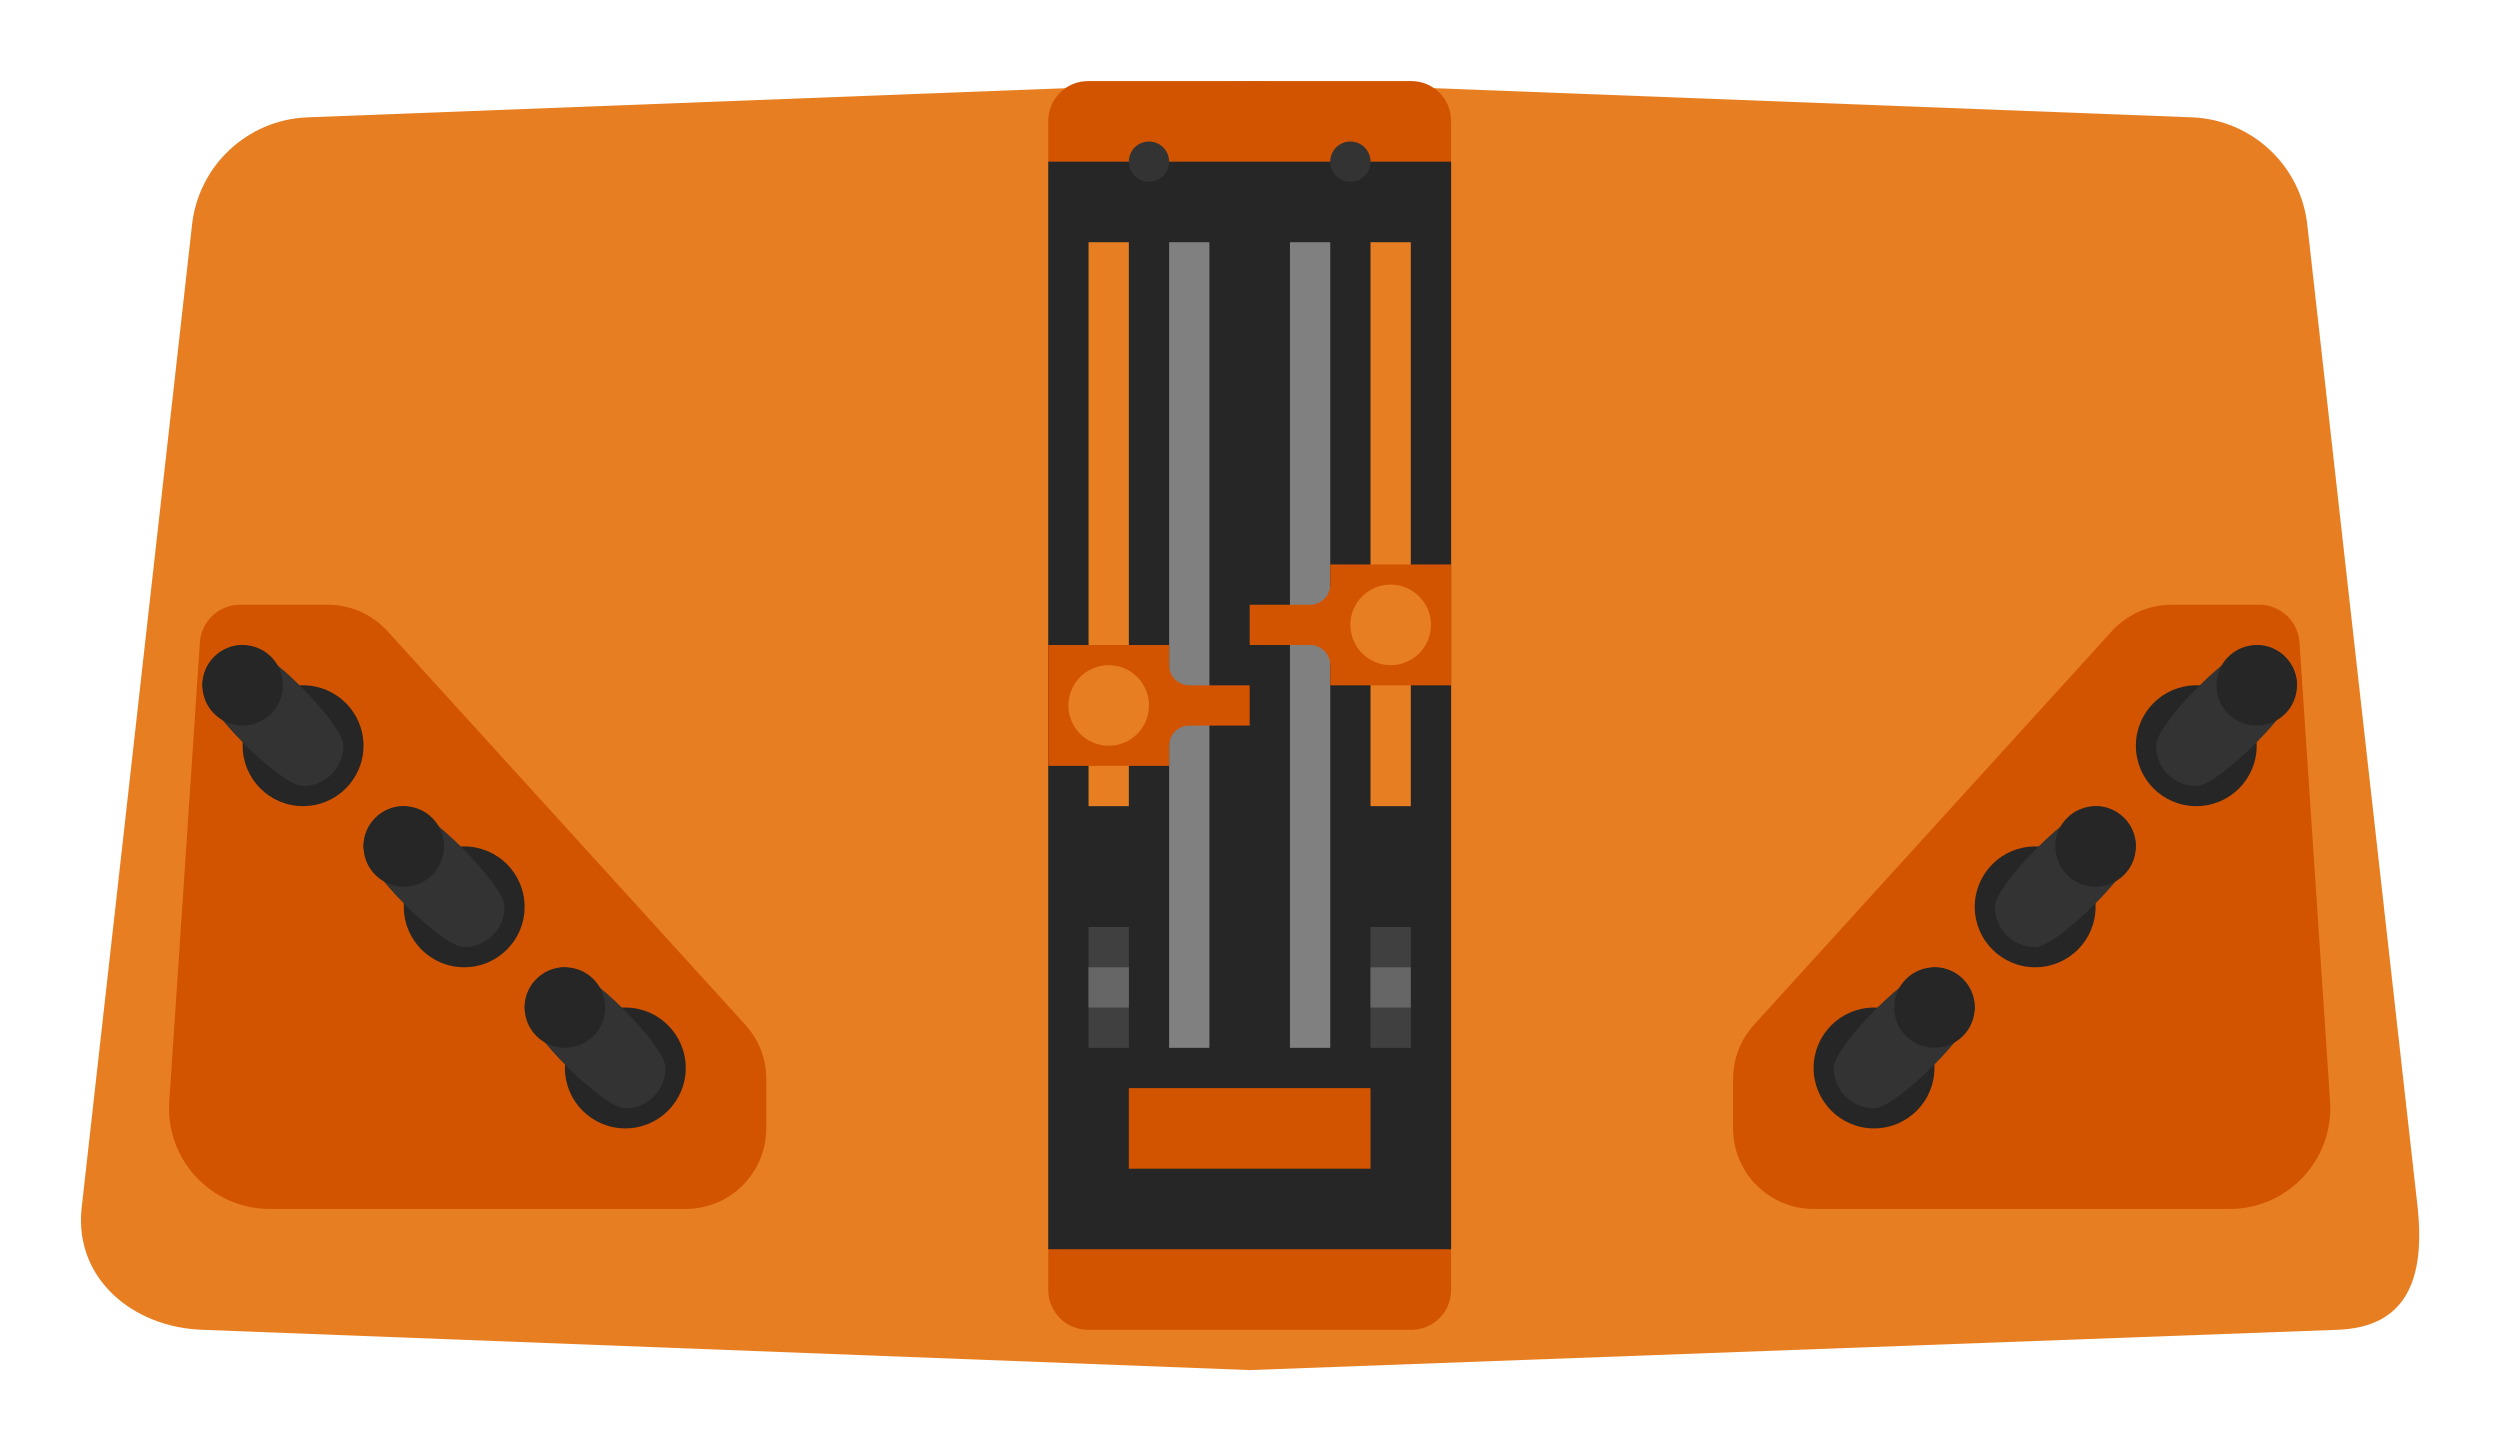 <?xml version="1.0" encoding="UTF-8" standalone="no"?>
<svg
   xmlns:dc="http://purl.org/dc/elements/1.1/"
   xmlns:cc="http://creativecommons.org/ns#"
   xmlns:rdf="http://www.w3.org/1999/02/22-rdf-syntax-ns#"
   xmlns:svg="http://www.w3.org/2000/svg"
   xmlns="http://www.w3.org/2000/svg"
   viewBox="0 0 330.925 192.007"
   height="192.007"
   width="330.925"
   xml:space="preserve"
   id="svg2"
   version="1.1"><defs
     id="defs6"><clipPath
       id="clipPath18"
       clipPathUnits="userSpaceOnUse"><path
         id="path16"
         d="M 0,256 H 256 V 0 H 0 Z" /></clipPath><clipPath
       id="clipPath26"
       clipPathUnits="userSpaceOnUse"><path
         id="path24"
         d="M 3.903,200.003 H 252.097 V 55.997 H 3.903 Z" /></clipPath></defs><g
     transform="matrix(1.333,0,0,-1.333,-5.204,266.67)"
     id="g10"><g
       id="g12"><g
         clip-path="url(#clipPath18)"
         id="g14"><g
           id="g20"><g
             id="g22" /><g
             id="g34"><g
               style="opacity:0.5"
               id="g32"
               clip-path="url(#clipPath26)"><g
                 id="g30"
                 transform="translate(251.919,80.799)"><path
                   id="path28"
                   style="fill:#ffffff;fill-opacity:1;fill-rule:nonzero;stroke:none"
                   d="m 0,0 -0.005,0.049 -0.006,0.048 -10.956,97.564 c -1.012,9.85 -9.225,17.558 -19.126,17.939 l -73.574,2.83 c -1.343,0.51 -2.771,0.774 -4.23,0.774 h -32.126 c -1.46,0 -2.889,-0.264 -4.231,-0.774 l -73.574,-2.83 c -9.901,-0.381 -18.113,-8.089 -19.127,-17.939 L -247.911,0.097 -247.916,0.049 -247.921,0 c -0.51,-5.104 1.044,-10.015 4.377,-13.827 3.686,-4.218 9.266,-6.756 15.308,-6.964 l 103.968,-3.999 0.302,-0.012 0.301,0.012 108.001,4 c 6.224,0.214 9.873,2.936 11.835,5.18 C -0.574,-11.887 0.678,-6.781 0,0" /></g></g></g></g><g
           transform="translate(244,80)"
           id="g36"><path
             id="path38"
             style="fill:#e77f22;fill-opacity:1;fill-rule:nonzero;stroke:none"
             d="m 0,0 -10.961,97.604 c -0.596,5.96 -5.494,10.567 -11.478,10.797 L -116,112 l -93.561,-3.599 c -5.984,-0.23 -10.882,-4.837 -11.479,-10.797 L -232,0 c -0.69,-6.9 5.069,-11.761 12,-12 l 104,-4 108,4 c 6.931,0.239 8.69,5.1 8,12" /></g><g
           transform="translate(77.919,98.288)"
           id="g40"><path
             id="path42"
             style="fill:#d35400;fill-opacity:1;fill-rule:nonzero;stroke:none"
             d="m 0,0 -35.539,39.093 c -1.516,1.668 -3.666,2.619 -5.919,2.619 h -8.719 c -2.106,0 -3.851,-1.633 -3.991,-3.734 l -3.04,-45.601 c -0.385,-5.772 4.193,-10.665 9.978,-10.665 h 41.311 c 4.418,0 8,3.582 8,8 v 4.907 C 2.081,-3.391 1.339,-1.472 0,0" /></g><g
           transform="translate(40,126)"
           id="g44"><path
             id="path46"
             style="fill:#262626;fill-opacity:1;fill-rule:nonzero;stroke:none"
             d="m 0,0 c 0,-3.313 -2.687,-6 -6,-6 -3.313,0 -6,2.687 -6,6 0,3.313 2.687,6 6,6 3.313,0 6,-2.687 6,-6" /></g><g
           transform="translate(28,136)"
           id="g48"><path
             id="path50"
             style="fill:#333333;fill-opacity:1;fill-rule:nonzero;stroke:none"
             d="m 0,0 c -2.209,0 -4,-1.791 -4,-4 0,-2.209 7.791,-10 10,-10 2.209,0 4,1.791 4,4 C 10,-7.791 2.209,0 0,0" /></g><g
           transform="translate(32,132)"
           id="g52"><path
             id="path54"
             style="fill:#262626;fill-opacity:1;fill-rule:nonzero;stroke:none"
             d="m 0,0 c 0,-2.209 -1.791,-4 -4,-4 -2.209,0 -4,1.791 -4,4 0,2.209 1.791,4 4,4 2.209,0 4,-1.791 4,-4" /></g><g
           transform="translate(56,110)"
           id="g56"><path
             id="path58"
             style="fill:#262626;fill-opacity:1;fill-rule:nonzero;stroke:none"
             d="m 0,0 c 0,-3.313 -2.687,-6 -6,-6 -3.313,0 -6,2.687 -6,6 0,3.313 2.687,6 6,6 3.313,0 6,-2.687 6,-6" /></g><g
           transform="translate(44,120)"
           id="g60"><path
             id="path62"
             style="fill:#333333;fill-opacity:1;fill-rule:nonzero;stroke:none"
             d="m 0,0 c -2.209,0 -4,-1.791 -4,-4 0,-2.209 7.791,-10 10,-10 2.209,0 4,1.791 4,4 C 10,-7.791 2.209,0 0,0" /></g><g
           transform="translate(48,116)"
           id="g64"><path
             id="path66"
             style="fill:#262626;fill-opacity:1;fill-rule:nonzero;stroke:none"
             d="m 0,0 c 0,-2.209 -1.791,-4 -4,-4 -2.209,0 -4,1.791 -4,4 0,2.209 1.791,4 4,4 2.209,0 4,-1.791 4,-4" /></g><g
           transform="translate(72,94)"
           id="g68"><path
             id="path70"
             style="fill:#262626;fill-opacity:1;fill-rule:nonzero;stroke:none"
             d="m 0,0 c 0,-3.313 -2.687,-6 -6,-6 -3.313,0 -6,2.687 -6,6 0,3.313 2.687,6 6,6 3.313,0 6,-2.687 6,-6" /></g><g
           transform="translate(60,104)"
           id="g72"><path
             id="path74"
             style="fill:#333333;fill-opacity:1;fill-rule:nonzero;stroke:none"
             d="m 0,0 c -2.209,0 -4,-1.791 -4,-4 0,-2.209 7.791,-10 10,-10 2.209,0 4,1.791 4,4 C 10,-7.791 2.209,0 0,0" /></g><g
           transform="translate(64,100)"
           id="g76"><path
             id="path78"
             style="fill:#262626;fill-opacity:1;fill-rule:nonzero;stroke:none"
             d="m 0,0 c 0,-2.209 -1.791,-4 -4,-4 -2.209,0 -4,1.791 -4,4 0,2.209 1.791,4 4,4 2.209,0 4,-1.791 4,-4" /></g><g
           transform="translate(178.08,98.288)"
           id="g80"><path
             id="path82"
             style="fill:#d35400;fill-opacity:1;fill-rule:nonzero;stroke:none"
             d="m 0,0 35.539,39.093 c 1.517,1.668 3.666,2.619 5.92,2.619 h 8.719 c 2.105,0 3.85,-1.633 3.991,-3.734 l 3.04,-45.601 c 0.385,-5.772 -4.193,-10.665 -9.978,-10.665 H 5.92 c -4.418,0 -8,3.582 -8,8 v 4.907 c 0,1.99 0.742,3.909 2.08,5.381" /></g><g
           transform="translate(216,126)"
           id="g84"><path
             id="path86"
             style="fill:#262626;fill-opacity:1;fill-rule:nonzero;stroke:none"
             d="m 0,0 c 0,-3.313 2.687,-6 6,-6 3.313,0 6,2.687 6,6 C 12,3.313 9.313,6 6,6 2.687,6 0,3.313 0,0" /></g><g
           transform="translate(228,136)"
           id="g88"><path
             id="path90"
             style="fill:#333333;fill-opacity:1;fill-rule:nonzero;stroke:none"
             d="m 0,0 c 2.209,0 4,-1.791 4,-4 0,-2.209 -7.791,-10 -10,-10 -2.209,0 -4,1.791 -4,4 0,2.209 7.791,10 10,10" /></g><g
           transform="translate(224,132)"
           id="g92"><path
             id="path94"
             style="fill:#262626;fill-opacity:1;fill-rule:nonzero;stroke:none"
             d="M 0,0 C 0,-2.209 1.791,-4 4,-4 6.209,-4 8,-2.209 8,0 8,2.209 6.209,4 4,4 1.791,4 0,2.209 0,0" /></g><g
           transform="translate(200,110)"
           id="g96"><path
             id="path98"
             style="fill:#262626;fill-opacity:1;fill-rule:nonzero;stroke:none"
             d="m 0,0 c 0,-3.313 2.687,-6 6,-6 3.313,0 6,2.687 6,6 C 12,3.313 9.313,6 6,6 2.687,6 0,3.313 0,0" /></g><g
           transform="translate(212,120)"
           id="g100"><path
             id="path102"
             style="fill:#333333;fill-opacity:1;fill-rule:nonzero;stroke:none"
             d="m 0,0 c 2.209,0 4,-1.791 4,-4 0,-2.209 -7.791,-10 -10,-10 -2.209,0 -4,1.791 -4,4 0,2.209 7.791,10 10,10" /></g><g
           transform="translate(208,116)"
           id="g104"><path
             id="path106"
             style="fill:#262626;fill-opacity:1;fill-rule:nonzero;stroke:none"
             d="M 0,0 C 0,-2.209 1.791,-4 4,-4 6.209,-4 8,-2.209 8,0 8,2.209 6.209,4 4,4 1.791,4 0,2.209 0,0" /></g><g
           transform="translate(184,94)"
           id="g108"><path
             id="path110"
             style="fill:#262626;fill-opacity:1;fill-rule:nonzero;stroke:none"
             d="m 0,0 c 0,-3.313 2.687,-6 6,-6 3.313,0 6,2.687 6,6 C 12,3.313 9.313,6 6,6 2.687,6 0,3.313 0,0" /></g><g
           transform="translate(196,104)"
           id="g112"><path
             id="path114"
             style="fill:#333333;fill-opacity:1;fill-rule:nonzero;stroke:none"
             d="m 0,0 c 2.209,0 4,-1.791 4,-4 0,-2.209 -7.791,-10 -10,-10 -2.209,0 -4,1.791 -4,4 0,2.209 7.791,10 10,10" /></g><g
           transform="translate(192,100)"
           id="g116"><path
             id="path118"
             style="fill:#262626;fill-opacity:1;fill-rule:nonzero;stroke:none"
             d="M 0,0 C 0,-2.209 1.791,-4 4,-4 6.209,-4 8,-2.209 8,0 8,2.209 6.209,4 4,4 1.791,4 0,2.209 0,0" /></g><g
           transform="translate(144.064,68)"
           id="g120"><path
             id="path122"
             style="fill:#d35400;fill-opacity:1;fill-rule:nonzero;stroke:none"
             d="m 0,0 h -32.126 c -2.175,0 -3.937,1.763 -3.937,3.937 v 116.126 c 0,2.174 1.762,3.937 3.937,3.937 H 0 c 2.174,0 3.937,-1.763 3.937,-3.937 V 3.937 C 3.937,1.763 2.174,0 0,0" /></g><path
           id="path124"
           style="fill:#262626;fill-opacity:1;fill-rule:nonzero;stroke:none"
           d="m 148,76 h -40 v 108 h 40 z" /><path
           id="path126"
           style="fill:#e77f22;fill-opacity:1;fill-rule:nonzero;stroke:none"
           d="m 116,120 h -4 v 56 h 4 z" /><path
           id="path128"
           style="fill:#e77f22;fill-opacity:1;fill-rule:nonzero;stroke:none"
           d="m 144,120 h -4 v 56 h 4 z" /><g
           transform="translate(120,184)"
           id="g130"><path
             id="path132"
             style="fill:#333333;fill-opacity:1;fill-rule:nonzero;stroke:none"
             d="m 0,0 c 0,-1.104 -0.896,-2 -2,-2 -1.104,0 -2,0.896 -2,2 0,1.104 0.896,2 2,2 1.104,0 2,-0.896 2,-2" /></g><path
           id="path134"
           style="fill:#808080;fill-opacity:1;fill-rule:nonzero;stroke:none"
           d="m 124,96 h -4 v 80 h 4 z" /><path
           id="path136"
           style="fill:#808080;fill-opacity:1;fill-rule:nonzero;stroke:none"
           d="m 136,96 h -4 v 80 h 4 z" /><g
           transform="translate(140,184)"
           id="g138"><path
             id="path140"
             style="fill:#333333;fill-opacity:1;fill-rule:nonzero;stroke:none"
             d="m 0,0 c 0,-1.104 -0.896,-2 -2,-2 -1.104,0 -2,0.896 -2,2 0,1.104 0.896,2 2,2 1.104,0 2,-0.896 2,-2" /></g><g
           transform="translate(120,134)"
           id="g142"><path
             id="path144"
             style="fill:#d35400;fill-opacity:1;fill-rule:nonzero;stroke:none"
             d="M 0,0 V 2 H -12 V -10 H 0 v 2 c 0,1.104 0.896,2 2,2 h 6 v 4 H 2 C 0.896,-2 0,-1.104 0,0" /></g><g
           transform="translate(136,134)"
           id="g146"><path
             id="path148"
             style="fill:#d35400;fill-opacity:1;fill-rule:nonzero;stroke:none"
             d="M 0,0 V -2 H 12 V 10 H 0 V 8 C 0,6.896 -0.896,6 -2,6 H -8 V 2 h 6 C -0.896,2 0,1.104 0,0" /></g><g
           transform="translate(118,130)"
           id="g150"><path
             id="path152"
             style="fill:#e77f22;fill-opacity:1;fill-rule:nonzero;stroke:none"
             d="m 0,0 c 0,-2.209 -1.791,-4 -4,-4 -2.209,0 -4,1.791 -4,4 0,2.209 1.791,4 4,4 2.209,0 4,-1.791 4,-4" /></g><g
           transform="translate(146,138)"
           id="g154"><path
             id="path156"
             style="fill:#e77f22;fill-opacity:1;fill-rule:nonzero;stroke:none"
             d="m 0,0 c 0,-2.209 -1.791,-4 -4,-4 -2.209,0 -4,1.791 -4,4 0,2.209 1.791,4 4,4 2.209,0 4,-1.791 4,-4" /></g><path
           id="path158"
           style="fill:#404040;fill-opacity:1;fill-rule:nonzero;stroke:none"
           d="m 116,96 h -4 v 12 h 4 z" /><path
           id="path160"
           style="fill:#666666;fill-opacity:1;fill-rule:nonzero;stroke:none"
           d="m 116,100 h -4 v 4 h 4 z" /><path
           id="path162"
           style="fill:#404040;fill-opacity:1;fill-rule:nonzero;stroke:none"
           d="m 144,96 h -4 v 12 h 4 z" /><path
           id="path164"
           style="fill:#666666;fill-opacity:1;fill-rule:nonzero;stroke:none"
           d="m 144,100 h -4 v 4 h 4 z" /><path
           id="path166"
           style="fill:#d35400;fill-opacity:1;fill-rule:nonzero;stroke:none"
           d="m 140,84 h -24 v 8 h 24 z" /></g></g></g></svg>
